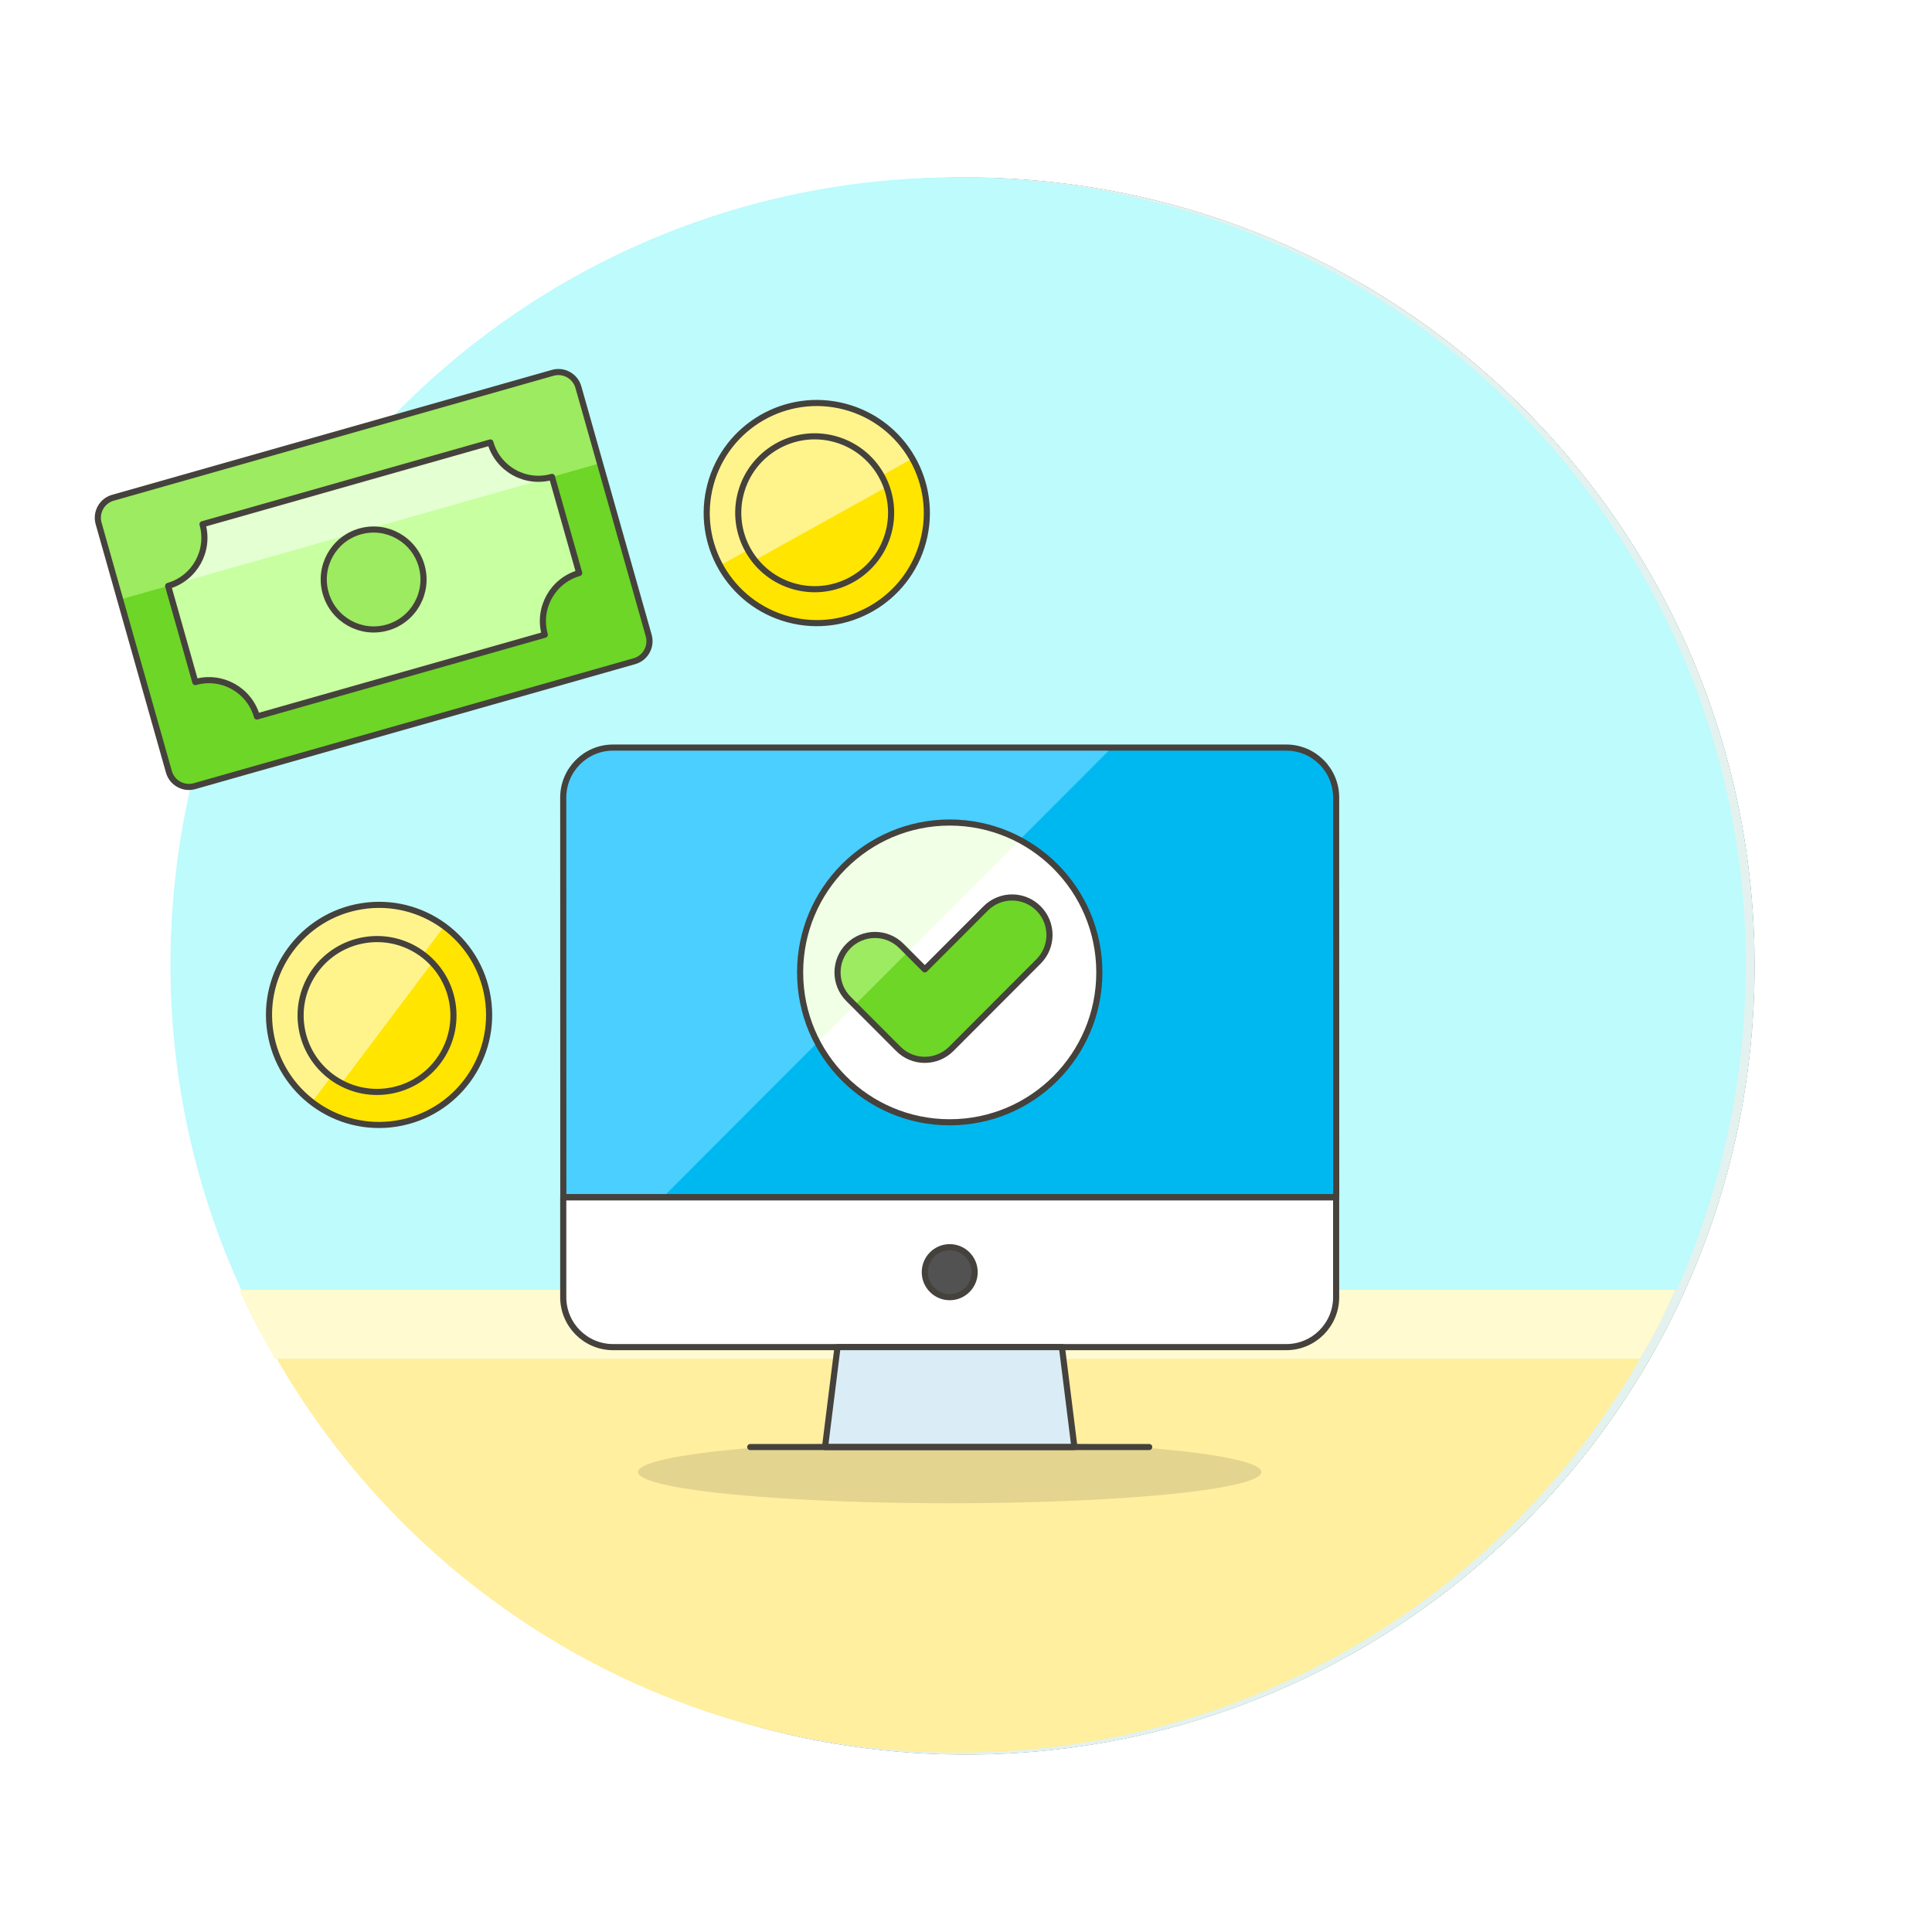 <?xml version="1.0" encoding="UTF-8"?>
<svg width="316px" height="316px" viewBox="0 0 316 316" version="1.1" xmlns="http://www.w3.org/2000/svg" xmlns:xlink="http://www.w3.org/1999/xlink">
    <!-- Generator: Sketch 46.2 (44496) - http://www.bohemiancoding.com/sketch -->
    <title>marketplace copy</title>
    <desc>Created with Sketch.</desc>
    <defs>
        <filter x="-8.2%" y="-10.2%" width="118.3%" height="120.4%" filterUnits="objectBoundingBox" id="filter-1">
            <feOffset dx="0" dy="0" in="SourceAlpha" result="shadowOffsetOuter1"></feOffset>
            <feGaussianBlur stdDeviation="7" in="shadowOffsetOuter1" result="shadowBlurOuter1"></feGaussianBlur>
            <feColorMatrix values="0 0 0 0 0   0 0 0 0 0   0 0 0 0 0  0 0 0 0.15 0" type="matrix" in="shadowBlurOuter1" result="shadowMatrixOuter1"></feColorMatrix>
            <feMerge>
                <feMergeNode in="shadowMatrixOuter1"></feMergeNode>
                <feMergeNode in="SourceGraphic"></feMergeNode>
            </feMerge>
        </filter>
    </defs>
    <g id="Page-1" stroke="none" stroke-width="1" fill="none" fill-rule="evenodd">
        <g id="marketplace-copy" filter="url(#filter-1)" transform="translate(16, 21)">
            <g id="shadow" transform="translate(5, 0)">
                <g id="path-1-link" transform="translate(8, 8)" fill-rule="nonzero" fill="#000000">
                    <path d="M129,258 C57.757,258 0,200.243 0,129 C0,57.757 57.757,0 129,0 C200.243,0 258,57.757 258,129 C258,200.243 200.243,258 129,258 Z" id="path-1"></path>
                </g>
                <g id="path-1-link" transform="translate(8, 8)" fill="#E3F2EF">
                    <path d="M129,258 C57.757,258 0,200.243 0,129 C0,57.757 57.757,0 129,0 C200.243,0 258,57.757 258,129 C258,200.243 200.243,258 129,258 Z" id="path-1"></path>
                </g>
                <path d="M137,273.5 C61.615,273.5 0.5,212.385 0.5,137 C0.5,61.615 61.615,0.5 137,0.5 C212.385,0.5 273.5,61.615 273.5,137 C273.5,212.385 212.385,273.5 137,273.5 Z" id="Shape" stroke="#FFFFFF" stroke-width="15"></path>
            </g>
            <g id="background" transform="translate(11, 8)" fill-rule="nonzero">
                <path d="M258.54,128.829 C258.54,57.651 200.89,0 129.712,0 C58.534,0 0.883,57.651 0.883,128.829 C0.883,147.831 5.07,165.867 12.477,181.971 L247.268,181.971 C254.354,165.867 258.54,147.831 258.54,128.829 Z" id="top" fill="#BDFBFC"></path>
                <path d="M12.477,181.971 C32.768,226.739 77.536,257.658 129.712,257.658 C181.887,257.658 226.977,226.739 246.946,181.971 L12.477,181.971 Z" id="bottom" fill="#FFEF9E"></path>
                <path d="M241.149,193.243 C243.403,189.7 245.336,185.836 246.946,181.971 L12.155,181.971 C13.766,185.836 16.02,189.7 17.953,193.243 L241.149,193.243 Z" id="mid" fill="#FFFACF"></path>
            </g>
            <g id="Illustration" transform="translate(0, 39)">
                <g id="Group">
                    <g id="Group-3" transform="translate(76, 62.007)">
                        <ellipse id="Oval" fill="#45413C" fill-rule="nonzero" opacity="0.15" cx="63.338" cy="118.759" rx="50.981" ry="5.107"></ellipse>
                        <path d="M126.554,73.814 L126.541,8.44 C126.541,3.929 122.89,0.268 118.384,0.268 L8.278,0.268 C3.775,0.268 0.125,3.929 0.125,8.44 L0.138,73.814 L126.554,73.814 Z" id="Shape" fill="#00B8F0" fill-rule="nonzero"></path>
                        <path d="M16.435,73.814 L89.848,0.268 L8.278,0.268 C3.775,0.268 0.125,3.929 0.125,8.44 L0.138,73.814 L16.435,73.814 Z" id="Shape" fill="#4ACFFF" fill-rule="nonzero"></path>
                        <path d="M126.541,73.814 L126.541,90.158 C126.541,94.673 122.89,98.33 118.384,98.33 L8.278,98.33 C3.775,98.33 0.125,94.669 0.125,90.158 L0.125,73.814 L126.541,73.814 Z" id="Shape" stroke="#45413C" fill="#FFFFFF" fill-rule="nonzero" stroke-linecap="round" stroke-linejoin="round"></path>
                        <ellipse id="Oval" stroke="#45413C" fill="#525252" fill-rule="nonzero" stroke-linecap="round" stroke-linejoin="round" cx="63.338" cy="86.072" rx="4.078" ry="4.086"></ellipse>
                        <polygon id="Shape" stroke="#45413C" fill="#DAEDF7" fill-rule="nonzero" stroke-linecap="round" stroke-linejoin="round" points="83.73 114.673 42.945 114.673 44.985 98.33 81.691 98.33"></polygon>
                        <path d="M30.71,114.673 L95.966,114.673" id="Shape" stroke="#45413C" stroke-linecap="round" stroke-linejoin="round"></path>
                        <path d="M126.554,73.814 L126.541,8.44 C126.541,3.929 122.89,0.268 118.384,0.268 L8.278,0.268 C3.775,0.268 0.125,3.929 0.125,8.44 L0.138,73.814 L126.554,73.814 Z" id="Shape" stroke="#45413C" stroke-linecap="round" stroke-linejoin="round"></path>
                        <ellipse id="Oval" fill="#FFFFFF" fill-rule="nonzero" cx="63.338" cy="37.041" rx="24.471" ry="24.515"></ellipse>
                        <path d="M74.771,15.373 C71.355,13.561 67.471,12.526 63.338,12.526 C49.821,12.526 38.867,23.504 38.867,37.041 C38.867,41.182 39.903,45.074 41.708,48.496 L74.771,15.373 Z" id="Shape" fill="#F0FFE5" fill-rule="nonzero"></path>
                        <ellipse id="Oval" stroke="#45413C" stroke-linecap="round" stroke-linejoin="round" cx="63.338" cy="37.041" rx="24.471" ry="24.515"></ellipse>
                        <path d="M59.259,51.342 C57.696,51.342 56.129,50.746 54.936,49.548 L46.779,41.376 C44.39,38.982 44.39,35.104 46.779,32.71 C49.168,30.317 53.043,30.317 55.432,32.71 L59.263,36.548 L69.214,26.582 C71.603,24.185 75.475,24.185 77.864,26.582 C80.253,28.975 80.253,32.853 77.864,35.247 L63.589,49.548 C62.389,50.743 60.826,51.342 59.259,51.342 Z" id="Shape" fill="#6DD627" fill-rule="nonzero"></path>
                        <path d="M47.799,42.394 L56.448,33.728 L55.429,32.707 C53.04,30.313 49.165,30.313 46.776,32.707 C44.386,35.101 44.386,38.979 46.776,41.372 L47.799,42.394 Z" id="Shape" fill="#9CEB60" fill-rule="nonzero"></path>
                        <path d="M59.259,51.342 C57.696,51.342 56.129,50.746 54.936,49.548 L46.779,41.376 C44.39,38.982 44.39,35.104 46.779,32.71 C49.168,30.317 53.043,30.317 55.432,32.71 L59.263,36.548 L69.214,26.582 C71.603,24.185 75.475,24.185 77.864,26.582 C80.253,28.975 80.253,32.853 77.864,35.247 L63.589,49.548 C62.389,50.743 60.826,51.342 59.259,51.342 Z" id="Shape" stroke="#45413C" stroke-linecap="round" stroke-linejoin="round"></path>
                    </g>
                    <g transform="translate(0, 0.007)">
                        <path d="M90.104,43.939 C90.614,45.747 89.567,47.63 87.762,48.14 L15.821,68.577 C14.016,69.087 12.137,68.039 11.627,66.231 L0.129,25.607 C-0.381,23.799 0.666,21.916 2.471,21.405 L74.409,0.972 C76.213,0.462 78.093,1.51 78.603,3.318 L90.104,43.939 Z" id="Shape" fill="#6DD627" fill-rule="nonzero"></path>
                        <path d="M82.13,15.767 L3.65,38.055 L0.129,25.607 C-0.381,23.799 0.666,21.916 2.471,21.405 L74.409,0.972 C76.213,0.462 78.093,1.51 78.603,3.318 L82.13,15.767 Z" id="Shape" fill="#9CEB60" fill-rule="nonzero"></path>
                        <path d="M78.732,33.717 L74.279,17.993 C69.946,19.226 65.436,16.703 64.206,12.362 L17.123,25.736 C18.35,30.077 15.831,34.599 11.501,35.828 L15.95,51.552 C20.284,50.32 24.794,52.843 26.024,57.184 L73.11,43.809 C71.876,39.468 74.398,34.95 78.732,33.717 Z" id="Shape" fill="#C8FFA1" fill-rule="nonzero"></path>
                        <path d="M64.209,12.365 L17.123,25.736 C18.35,30.077 15.831,34.599 11.501,35.828 L74.283,17.997 C69.946,19.226 65.439,16.703 64.209,12.365 Z" id="Shape" fill="#E4FFD1" fill-rule="nonzero"></path>
                        <ellipse id="Oval" fill="#9CEB60" fill-rule="nonzero" transform="translate(45.112, 34.775) rotate(-15.825) translate(-45.112, -34.775) " cx="45.112" cy="34.775" rx="8.157" ry="8.172"></ellipse>
                        <ellipse id="Oval" stroke="#45413C" stroke-width="1" stroke-linecap="round" stroke-linejoin="round" transform="translate(45.112, 34.775) rotate(-15.825) translate(-45.112, -34.775) " cx="45.112" cy="34.775" rx="8.157" ry="8.172"></ellipse>
                        <path d="M78.732,33.717 L74.279,17.993 C69.946,19.226 65.436,16.703 64.206,12.362 L17.123,25.736 C18.35,30.077 15.831,34.599 11.501,35.828 L15.95,51.552 C20.284,50.32 24.794,52.843 26.024,57.184 L73.11,43.809 C71.876,39.468 74.398,34.95 78.732,33.717 Z" id="Shape" stroke="#45413C" stroke-linecap="round" stroke-linejoin="round"></path>
                        <path d="M90.104,43.939 C90.614,45.747 89.567,47.63 87.762,48.14 L15.821,68.577 C14.016,69.087 12.137,68.039 11.627,66.231 L0.129,25.607 C-0.381,23.799 0.666,21.916 2.471,21.405 L74.409,0.972 C76.213,0.462 78.093,1.51 78.603,3.318 L90.104,43.939 Z" id="Shape" stroke="#45413C" stroke-linecap="round" stroke-linejoin="round"></path>
                    </g>
                    <g transform="translate(46, 106) rotate(-9) translate(-46, -106) translate(28, 88)">
                        <circle id="Oval" fill="#FFE500" fill-rule="nonzero" cx="18" cy="18" r="18"></circle>
                        <path d="M18.159,0 C8.131,0 0,7.868 0,17.573 C0,22.426 2.032,26.819 5.318,30 L31,5.147 C27.713,1.968 23.173,0 18.159,0 Z" id="Shape" fill="#FFF48C" fill-rule="nonzero"></path>
                        <path d="M18.159,0 C8.131,0 0,7.868 0,17.573 C0,22.426 2.032,26.819 5.318,30 C5.927,26.157 7.605,25.466 10.353,27.926 C14.529,23.885 20.471,18.134 28.181,10.673 C25.279,8.073 26.219,6.231 31,5.147 C27.713,1.968 23.173,0 18.159,0 Z" id="Shape" fill="#FFF48C" fill-rule="nonzero"></path>
                        <circle id="Oval" stroke="#45413C" cx="18" cy="18" r="18"></circle>
                        <circle id="Oval" stroke="#45413C" cx="17.656" cy="18.043" r="12.5"></circle>
                    </g>
                    <g transform="translate(117.594, 23.916) rotate(15) translate(-117.594, -23.916) translate(99.594, 5.916)">
                        <circle id="Oval" fill="#FFE500" fill-rule="nonzero" cx="18" cy="18" r="18"></circle>
                        <path d="M18.159,0 C8.131,0 0,7.868 0,17.573 C0,22.426 2.032,26.819 5.318,30 L31,5.147 C27.713,1.968 23.173,0 18.159,0 Z" id="Shape" fill="#FFF48C" fill-rule="nonzero"></path>
                        <path d="M18.159,0 C8.131,0 0,7.868 0,17.573 C0,22.426 2.032,26.819 5.318,30 C5.927,26.157 7.605,25.466 10.353,27.926 C14.529,23.885 20.471,18.134 28.181,10.673 C25.279,8.073 26.219,6.231 31,5.147 C27.713,1.968 23.173,0 18.159,0 Z" id="Shape" fill="#FFF48C" fill-rule="nonzero"></path>
                        <circle id="Oval" stroke="#45413C" cx="18" cy="18" r="18"></circle>
                        <circle id="Oval" stroke="#45413C" cx="17.656" cy="18.043" r="12.5"></circle>
                    </g>
                </g>
            </g>
        </g>
    </g>
</svg>